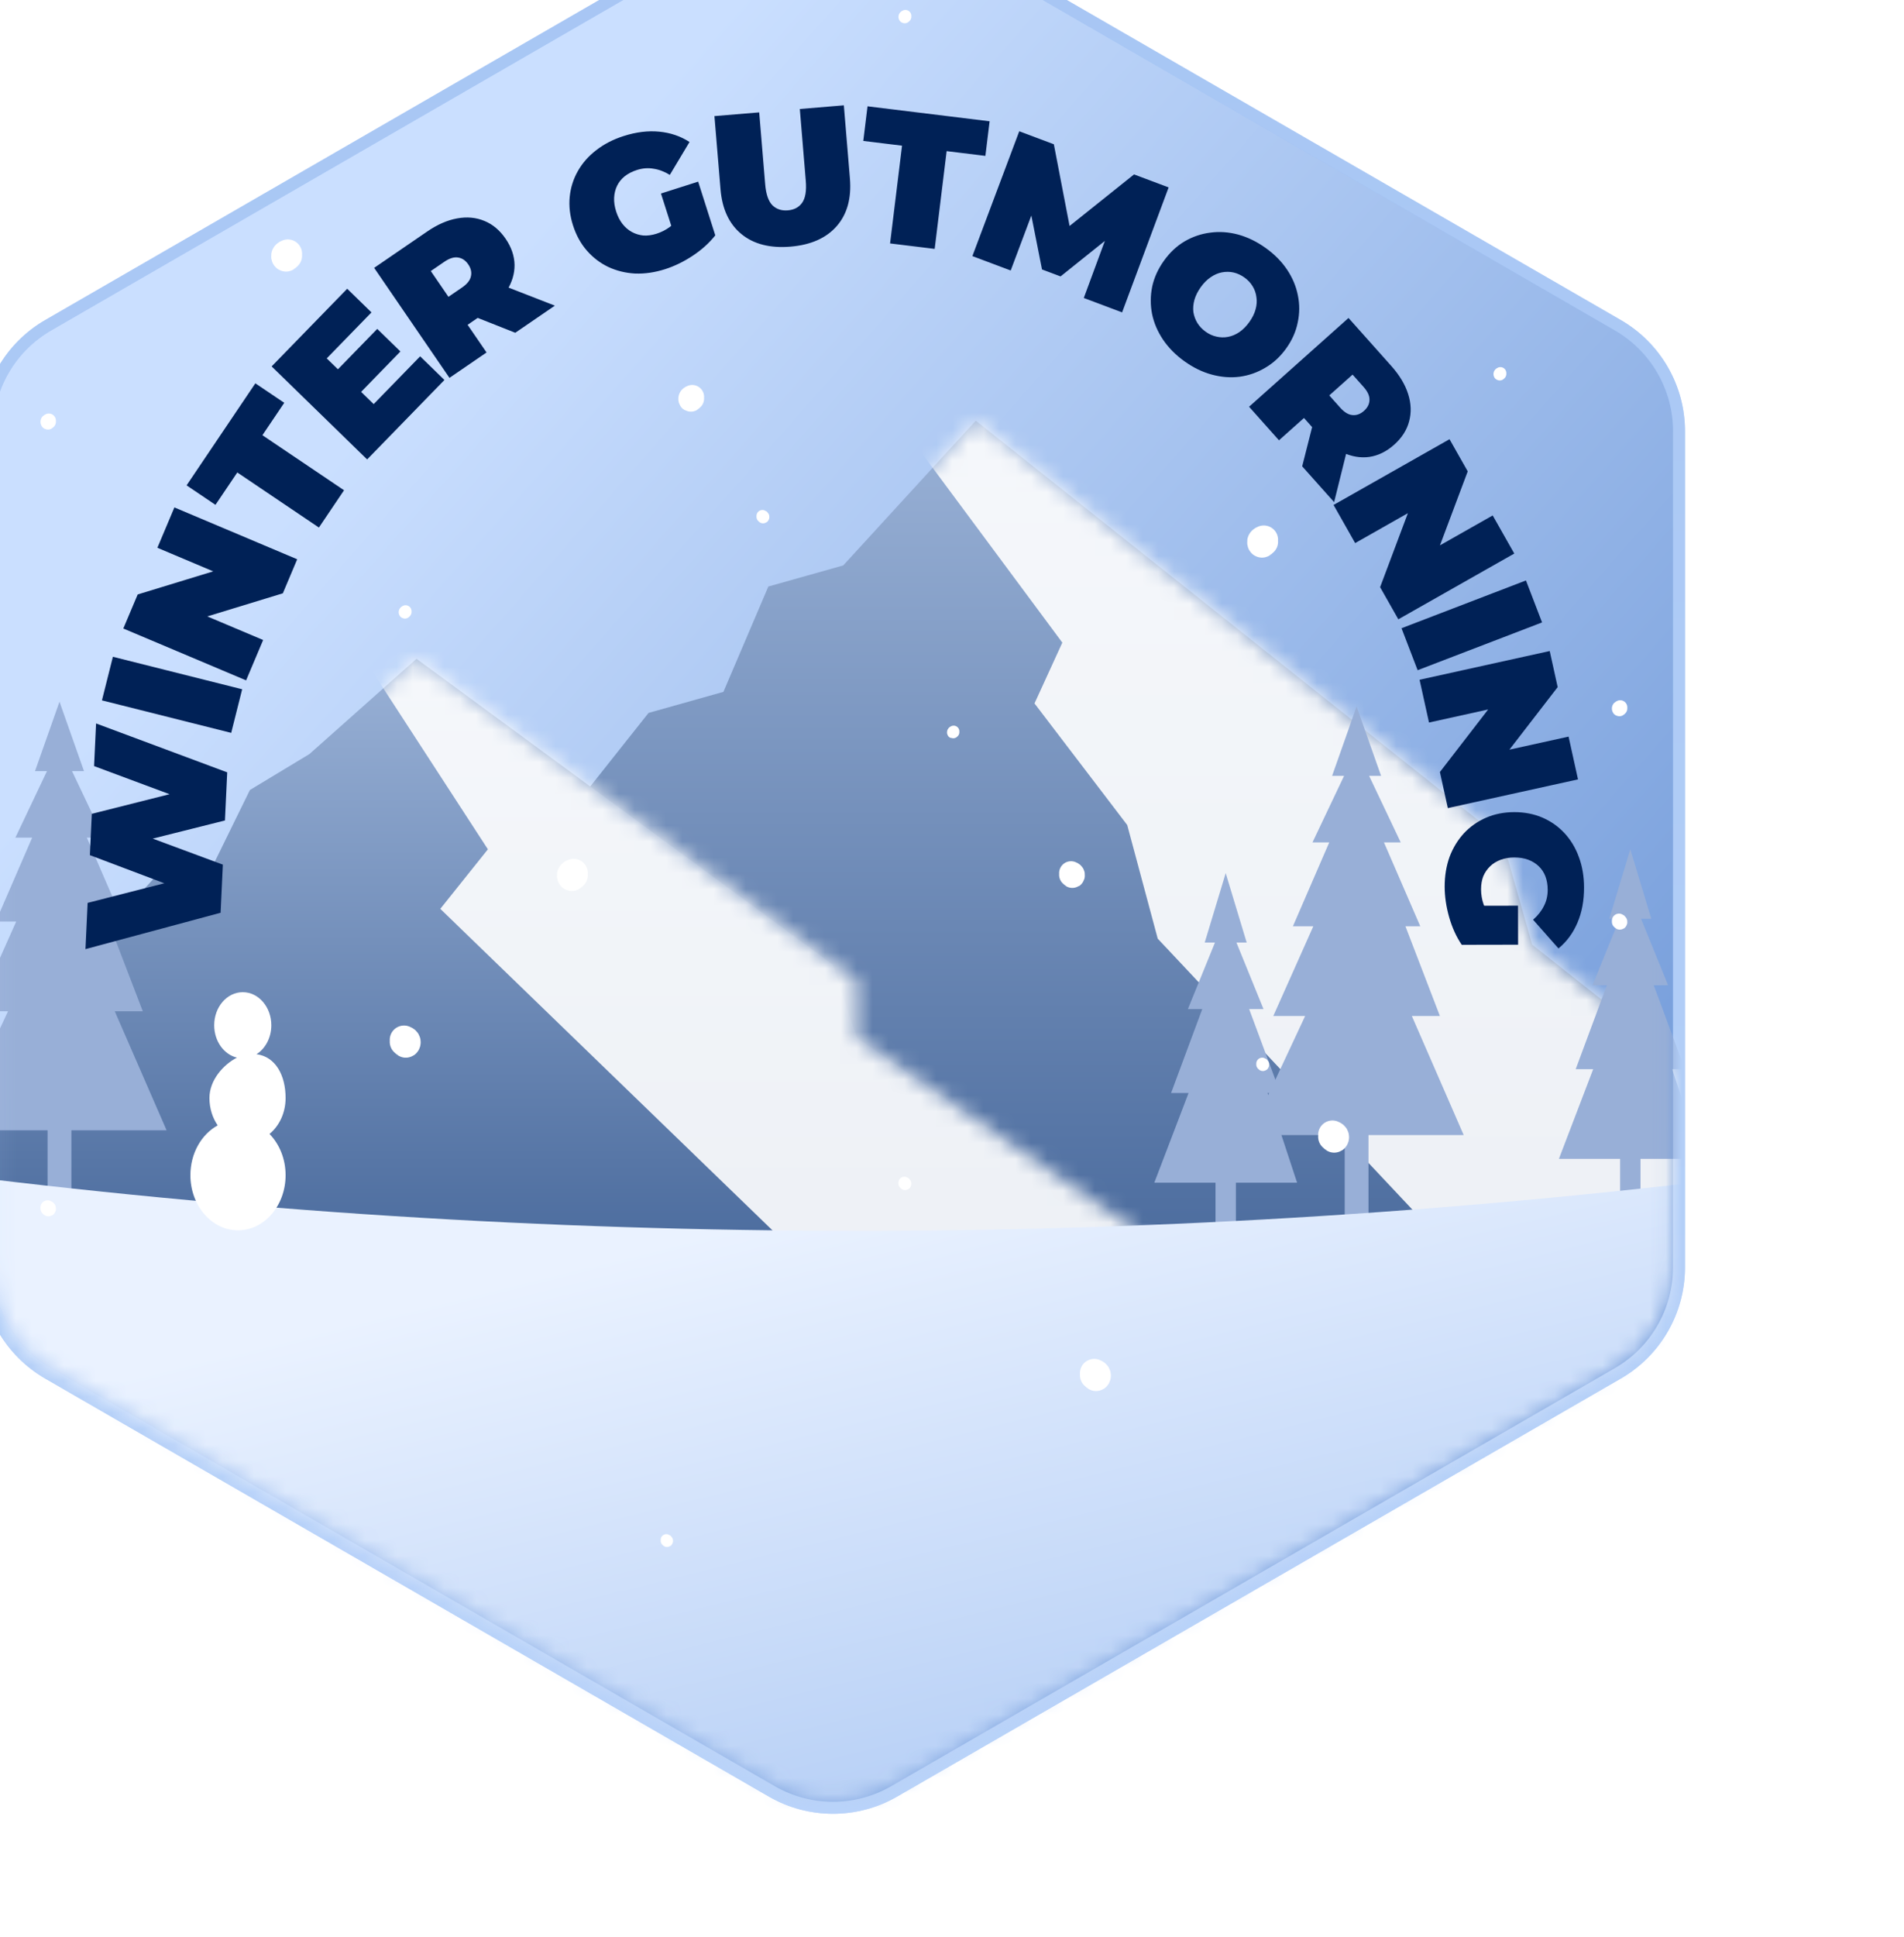 <svg width="120" height="122" viewBox="0 0 120 122" fill="none" xmlns="http://www.w3.org/2000/svg">
<g filter="url(#filter0_i_2729_13770)">
<path d="M56.144 1.656C58.53 0.279 61.47 0.279 63.856 1.656L109.465 27.988C111.851 29.366 113.321 31.912 113.321 34.668V87.332C113.321 90.088 111.851 92.634 109.465 94.012L63.856 120.344C61.47 121.721 58.53 121.721 56.144 120.344L10.535 94.012C8.149 92.634 6.679 90.088 6.679 87.332V34.668C6.679 31.912 8.149 29.366 10.535 27.988L56.144 1.656Z" fill="url(#paint0_linear_2729_13770)"/>
<path d="M56.144 1.656C58.53 0.279 61.47 0.279 63.856 1.656L109.465 27.988C111.851 29.366 113.321 31.912 113.321 34.668V87.332C113.321 90.088 111.851 92.634 109.465 94.012L63.856 120.344C61.47 121.721 58.53 121.721 56.144 120.344L10.535 94.012C8.149 92.634 6.679 90.088 6.679 87.332V34.668C6.679 31.912 8.149 29.366 10.535 27.988L56.144 1.656Z" stroke="#8CB6F5" stroke-width="0.754"/>
<path d="M56.144 1.656C58.53 0.279 61.47 0.279 63.856 1.656L109.465 27.988C111.851 29.366 113.321 31.912 113.321 34.668V87.332C113.321 90.088 111.851 92.634 109.465 94.012L63.856 120.344C61.47 121.721 58.53 121.721 56.144 120.344L10.535 94.012C8.149 92.634 6.679 90.088 6.679 87.332V34.668C6.679 31.912 8.149 29.366 10.535 27.988L56.144 1.656Z" stroke="url(#paint1_linear_2729_13770)" stroke-opacity="0.5" stroke-width="0.754"/>
<mask id="mask0_2729_13770" style="mask-type:alpha" maskUnits="userSpaceOnUse" x="7" y="1" width="106" height="120">
<path d="M56.331 1.983C58.601 0.672 61.397 0.672 63.667 1.983L109.275 28.315C111.545 29.625 112.943 32.047 112.943 34.668V87.332C112.943 89.953 111.545 92.375 109.275 93.685L63.667 120.017C61.397 121.328 58.601 121.328 56.331 120.017L10.723 93.685C8.453 92.375 7.055 89.953 7.055 87.332V34.668C7.055 32.047 8.453 29.625 10.723 28.315L56.331 1.983Z" fill="url(#paint2_linear_2729_13770)"/>
</mask>
<g mask="url(#mask0_2729_13770)">
<path d="M48.374 52.409L20.999 86.918L134.275 90.9L104.068 67.009L102.18 60.373L68.999 34L60.645 43.118L55.925 44.446L53.094 51.082L48.374 52.409Z" fill="url(#paint3_linear_2729_13770)"/>
<mask id="mask1_2729_13770" style="mask-type:alpha" maskUnits="userSpaceOnUse" x="20" y="34" width="115" height="57">
<path d="M48.372 52.409L20.997 86.918L134.273 90.9L104.066 67.009L102.178 60.373L68.997 34L60.644 43.118L55.924 44.446L53.092 51.082L48.372 52.409Z" fill="white" fill-opacity="0.9"/>
</mask>
<g mask="url(#mask1_2729_13770)">
<path d="M74.454 47.98L62.532 31.917L81.623 30.874L147.489 85.089L98.806 86.132L80.467 66.629L78.544 59.47L72.7 51.81L74.454 47.98Z" fill="white"/>
</g>
<path d="M17.25 62.773L-4.5 86.645L85.5 89.4L61.5 72.873L60 68.282L33.75 49L27 55L23.25 57.264L21 61.855L17.25 62.773Z" fill="url(#paint4_linear_2729_13770)"/>
<mask id="mask2_2729_13770" style="mask-type:alpha" maskUnits="userSpaceOnUse" x="-5" y="49" width="91" height="41">
<path d="M17.25 62.773L-4.5 86.645L85.5 89.4L61.5 72.873V69.25L33.75 49L27 55L23.25 57.264L21 61.855L17.25 62.773Z" fill="white" fill-opacity="0.9"/>
</mask>
<g mask="url(#mask2_2729_13770)">
<path d="M38.25 61L28.5 46L43.669 47.875L96 85.38L57.32 86.101L35.25 64.75L38.25 61Z" fill="white"/>
</g>
<path d="M86.073 66.874H85.427L87.133 71.065H86.228L88.192 76.35H87.389L89.25 82H85.393V85H84.107V82H80.25L82.411 76.35H81.308L83.272 71.065H82.367L84.073 66.874H83.427L84.75 62.5L86.073 66.874Z" fill="#98AFD7"/>
<path d="M111.573 65.374H110.927L112.633 69.565H111.728L113.692 74.85H112.889L114.75 80.5H110.893V83.5H109.607V80.5H105.75L107.911 74.85H106.808L108.772 69.565H107.867L109.573 65.374H108.927L110.25 61L111.573 65.374Z" fill="#98AFD7"/>
<path d="M12.794 56.075H12.04L14.03 60.266H12.974L15.265 65.551H14.329L16.5 71.201H14.732L18 78.701H12V82.451H10.5V78.701H4.5L8.007 71.201H6L8.521 65.551H7.235L9.526 60.266H8.47L10.46 56.075H9.706L11.25 51.701L12.794 56.075Z" fill="#98AFD7"/>
<path d="M94.544 56.374H93.79L95.78 60.565H94.724L97.015 65.85H96.079L98.25 71.5H96.482L99.75 79H93.75V85.75H92.25V79H86.25L89.757 71.5H87.75L90.271 65.85H88.985L91.276 60.565H90.22L92.21 56.374H91.456L93 52L94.544 56.374Z" fill="#98AFD7"/>
<path d="M3 81.297V81.297C41.841 86.276 81.159 86.276 120 81.297V81.297V138.297H3V81.297Z" fill="url(#paint5_linear_2729_13770)"/>
<path d="M22.8 70C23.794 70 24.6 70.933 24.6 72.083C24.6 72.869 24.224 73.553 23.668 73.908C24.867 74.062 25.5 75.237 25.5 76.666C25.5 77.603 25.098 78.427 24.485 78.93C25.106 79.566 25.5 80.493 25.5 81.528C25.5 83.445 24.157 85 22.5 85C20.843 85 19.5 83.445 19.5 81.528C19.5 80.141 20.204 78.947 21.22 78.391C20.895 77.917 20.7 77.318 20.7 76.666C20.7 75.53 21.59 74.553 22.434 74.123C21.616 73.928 21 73.089 21 72.083C21 70.933 21.806 70 22.8 70Z" fill="white"/>
<path d="M51.125 32.606C51.102 32.618 51.043 32.7 51.025 32.688C51.007 32.677 50.996 32.642 51.001 32.606C51.007 32.571 51.03 32.536 51.125 32.5" stroke="white" stroke-width="1.5" stroke-linecap="round"/>
<path d="M75.001 62.606C75.024 62.618 75.083 62.7 75.101 62.688C75.118 62.677 75.13 62.642 75.124 62.606C75.119 62.571 75.096 62.536 75.001 62.5" stroke="white" stroke-width="1.5" stroke-linecap="round"/>
<path d="M25.638 23.61C25.61 23.624 25.54 23.722 25.519 23.708C25.497 23.695 25.483 23.653 25.49 23.61C25.497 23.568 25.525 23.526 25.638 23.482" stroke="white" stroke-width="1.8" stroke-linecap="round"/>
<path d="M91.476 79.11C91.504 79.124 91.574 79.222 91.596 79.208C91.617 79.195 91.631 79.153 91.624 79.11C91.618 79.068 91.59 79.026 91.476 78.982" stroke="white" stroke-width="1.8" stroke-linecap="round"/>
<path d="M43.65 62.628C43.622 62.642 43.552 62.74 43.53 62.726C43.509 62.712 43.495 62.67 43.502 62.628C43.508 62.585 43.536 62.543 43.65 62.5" stroke="white" stroke-width="1.8" stroke-linecap="round"/>
<path d="M76.464 94.128C76.492 94.142 76.562 94.24 76.584 94.226C76.605 94.212 76.619 94.17 76.612 94.128C76.606 94.085 76.578 94.043 76.464 94" stroke="white" stroke-width="1.8" stroke-linecap="round"/>
<path d="M67.604 53.621C67.593 53.627 67.565 53.666 67.556 53.661C67.547 53.655 67.542 53.638 67.545 53.621C67.547 53.604 67.558 53.588 67.604 53.57" stroke="white" stroke-width="0.72" stroke-linecap="round"/>
<path d="M49.499 104.551C49.51 104.557 49.538 104.596 49.547 104.59C49.555 104.585 49.561 104.568 49.558 104.551C49.555 104.534 49.544 104.517 49.499 104.5" stroke="white" stroke-width="0.72" stroke-linecap="round"/>
<path d="M87.15 41.628C87.122 41.642 87.052 41.74 87.03 41.726C87.009 41.712 86.995 41.67 87.002 41.628C87.008 41.585 87.037 41.543 87.15 41.5" stroke="white" stroke-width="1.8" stroke-linecap="round"/>
<path d="M32.964 73.128C32.992 73.142 33.062 73.24 33.084 73.226C33.105 73.212 33.119 73.17 33.112 73.128C33.106 73.085 33.078 73.043 32.964 73" stroke="white" stroke-width="1.8" stroke-linecap="round"/>
<path d="M109.613 52.123C109.599 52.129 109.564 52.178 109.553 52.172C109.543 52.165 109.536 52.144 109.539 52.123C109.542 52.101 109.556 52.08 109.613 52.059" stroke="white" stroke-width="0.9" stroke-linecap="round"/>
<path d="M10.501 83.623C10.515 83.629 10.55 83.678 10.561 83.672C10.572 83.665 10.579 83.644 10.575 83.623C10.572 83.601 10.558 83.58 10.501 83.559" stroke="white" stroke-width="0.9" stroke-linecap="round"/>
<path d="M10.575 34.064C10.561 34.071 10.526 34.12 10.515 34.113C10.505 34.106 10.498 34.085 10.501 34.064C10.504 34.043 10.518 34.022 10.575 34" stroke="white" stroke-width="0.9" stroke-linecap="round"/>
<path d="M109.539 65.564C109.553 65.571 109.588 65.62 109.599 65.613C109.61 65.606 109.617 65.585 109.613 65.564C109.61 65.543 109.596 65.522 109.539 65.5" stroke="white" stroke-width="0.9" stroke-linecap="round"/>
<path d="M33.062 46.053C33.051 46.059 33.022 46.1 33.013 46.094C33.004 46.088 32.998 46.071 33.001 46.053C33.004 46.035 33.015 46.018 33.062 46" stroke="white" stroke-width="0.75" stroke-linecap="round"/>
<path d="M87.052 74.553C87.063 74.559 87.093 74.6 87.102 74.594C87.111 74.588 87.116 74.571 87.114 74.553C87.111 74.535 87.099 74.518 87.052 74.5" stroke="white" stroke-width="0.75" stroke-linecap="round"/>
<path d="M64.562 8.553C64.551 8.559 64.522 8.6 64.513 8.594C64.504 8.588 64.498 8.571 64.501 8.553C64.504 8.535 64.515 8.518 64.562 8.5" stroke="white" stroke-width="0.75" stroke-linecap="round"/>
<path d="M55.552 40.053C55.563 40.059 55.593 40.1 55.602 40.094C55.611 40.088 55.616 40.071 55.614 40.053C55.611 40.035 55.599 40.018 55.552 40" stroke="white" stroke-width="0.75" stroke-linecap="round"/>
<path d="M102.062 31.053C102.051 31.059 102.022 31.1 102.013 31.094C102.004 31.088 101.998 31.071 102.001 31.053C102.004 31.035 102.015 31.018 102.062 31" stroke="white" stroke-width="0.75" stroke-linecap="round"/>
<path d="M64.499 82.053C64.511 82.059 64.54 82.1 64.549 82.094C64.558 82.088 64.564 82.071 64.561 82.053C64.558 82.035 64.546 82.018 64.499 82" stroke="white" stroke-width="0.75" stroke-linecap="round"/>
</g>
<path d="M21.403 64.998L12.886 67.288L13.023 64.375L20.21 62.539L20.141 64.001L13.165 61.367L13.287 58.765L20.473 56.953L20.407 58.356L13.429 55.757L13.555 53.072L21.82 56.152L21.677 59.184L15.793 60.661L15.831 59.846L21.546 61.965L21.403 64.998ZM22.072 53.665L13.925 51.618L14.615 48.872L22.762 50.918L22.072 53.665ZM23.011 50.358L15.272 47.091L16.178 44.946L22.549 42.999L22.129 43.994L17.419 42.005L18.492 39.463L26.231 42.73L25.326 44.874L18.955 46.822L19.375 45.827L24.084 47.815L23.011 50.358ZM27.599 40.731L22.456 37.262L21.08 39.301L19.26 38.074L23.594 31.647L25.415 32.874L24.039 34.914L29.183 38.383L27.599 40.731ZM28.664 30.9L31.276 28.218L32.737 29.64L30.126 32.323L28.664 30.9ZM31.051 32.956L33.98 29.946L35.511 31.436L30.639 36.441L24.62 30.581L29.383 25.689L30.913 27.179L28.093 30.076L31.051 32.956ZM35.828 31.303L31.081 24.373L34.418 22.088C35.064 21.645 35.694 21.369 36.308 21.259C36.928 21.144 37.502 21.197 38.031 21.417C38.555 21.63 39 22.004 39.366 22.538C39.732 23.073 39.92 23.623 39.929 24.189C39.934 24.748 39.769 25.293 39.434 25.823C39.105 26.348 38.618 26.833 37.971 27.276L35.932 28.673L36.313 27L38.165 29.703L35.828 31.303ZM39.976 28.462L36.544 27.104L39.019 25.409L42.471 26.753L39.976 28.462ZM36.49 27.258L34.724 26.91L36.615 25.615C36.939 25.394 37.127 25.158 37.179 24.909C37.238 24.655 37.182 24.403 37.01 24.152C36.838 23.901 36.623 23.758 36.365 23.721C36.114 23.68 35.827 23.77 35.503 23.991L33.612 25.287L33.926 23.515L36.49 27.258ZM49.419 24.456C48.771 24.662 48.142 24.754 47.529 24.731C46.923 24.698 46.358 24.559 45.835 24.315C45.319 24.068 44.87 23.724 44.486 23.284C44.102 22.844 43.811 22.315 43.614 21.698C43.417 21.08 43.348 20.481 43.406 19.9C43.464 19.319 43.635 18.777 43.92 18.275C44.205 17.772 44.59 17.335 45.076 16.961C45.566 16.578 46.143 16.281 46.806 16.069C47.599 15.816 48.346 15.725 49.049 15.794C49.759 15.862 50.395 16.079 50.957 16.445L49.716 18.517C49.372 18.307 49.028 18.177 48.685 18.128C48.347 18.067 47.998 18.095 47.64 18.209C47.343 18.304 47.087 18.436 46.872 18.605C46.665 18.772 46.506 18.97 46.394 19.198C46.282 19.427 46.22 19.678 46.206 19.951C46.192 20.224 46.235 20.517 46.335 20.83C46.43 21.127 46.563 21.387 46.735 21.609C46.904 21.824 47.101 21.992 47.324 22.114C47.548 22.235 47.79 22.309 48.05 22.336C48.315 22.352 48.593 22.314 48.883 22.221C49.187 22.124 49.469 21.979 49.727 21.788C49.982 21.589 50.234 21.311 50.481 20.955L52.581 22.326C52.198 22.809 51.722 23.238 51.153 23.613C50.584 23.988 50.006 24.268 49.419 24.456ZM50.128 22.73L49.158 19.69L51.502 18.942L52.581 22.326L50.128 22.73ZM57.317 23.037C56.033 23.143 55.004 22.88 54.229 22.246C53.454 21.612 53.014 20.669 52.91 19.417L52.527 14.813L55.349 14.579L55.725 19.099C55.778 19.737 55.932 20.182 56.185 20.434C56.438 20.677 56.76 20.783 57.151 20.751C57.55 20.718 57.849 20.56 58.051 20.279C58.26 19.988 58.337 19.524 58.284 18.886L57.909 14.366L60.683 14.135L61.066 18.739C61.17 19.991 60.892 20.994 60.232 21.747C59.572 22.5 58.6 22.93 57.317 23.037ZM63.597 22.834L64.351 16.676L61.909 16.377L62.176 14.197L69.871 15.14L69.604 17.319L67.162 17.02L66.408 23.178L63.597 22.834ZM68.785 23.632L71.739 15.768L73.919 16.587L75.135 22.903L73.989 22.472L78.974 18.487L81.153 19.305L78.221 27.177L75.806 26.27L77.37 22.038L77.752 22.181L74.342 24.912L73.173 24.473L72.315 20.138L72.787 20.315L71.2 24.539L68.785 23.632ZM82.151 30.259C81.598 29.863 81.147 29.408 80.798 28.892C80.456 28.381 80.226 27.843 80.109 27.277C79.998 26.705 80 26.131 80.117 25.556C80.24 24.985 80.486 24.443 80.854 23.929C81.226 23.408 81.66 23.001 82.156 22.707C82.663 22.411 83.204 22.227 83.776 22.155C84.354 22.076 84.94 22.117 85.534 22.276C86.135 22.441 86.711 22.721 87.264 23.117C87.824 23.517 88.275 23.973 88.617 24.484C88.96 24.995 89.187 25.536 89.299 26.108C89.416 26.674 89.412 27.242 89.289 27.813C89.177 28.382 88.935 28.927 88.562 29.447C88.194 29.961 87.757 30.366 87.25 30.662C86.749 30.963 86.21 31.152 85.632 31.231C85.059 31.303 84.476 31.259 83.882 31.099C83.287 30.94 82.711 30.66 82.151 30.259ZM83.486 28.395C83.7 28.549 83.927 28.652 84.165 28.704C84.409 28.761 84.651 28.767 84.89 28.722C85.14 28.675 85.379 28.575 85.606 28.423C85.838 28.264 86.049 28.051 86.24 27.785C86.431 27.518 86.562 27.252 86.633 26.988C86.708 26.718 86.726 26.46 86.685 26.214C86.656 25.967 86.574 25.737 86.442 25.523C86.315 25.315 86.145 25.134 85.93 24.98C85.716 24.827 85.486 24.721 85.241 24.664C85.003 24.612 84.759 24.609 84.509 24.657C84.27 24.702 84.035 24.804 83.803 24.963C83.576 25.115 83.367 25.325 83.176 25.591C82.985 25.858 82.852 26.127 82.776 26.397C82.705 26.661 82.684 26.917 82.714 27.164C82.755 27.41 82.838 27.637 82.964 27.845C83.097 28.058 83.271 28.242 83.486 28.395ZM86.223 33.122L92.491 27.53L95.183 30.548C95.705 31.133 96.059 31.723 96.247 32.317C96.439 32.917 96.46 33.493 96.309 34.046C96.165 34.593 95.851 35.082 95.367 35.514C94.884 35.945 94.362 36.201 93.802 36.283C93.248 36.359 92.687 36.264 92.118 36C91.555 35.741 91.013 35.319 90.491 34.734L88.845 32.889L90.553 33.054L88.108 35.235L86.223 33.122ZM89.57 36.874L90.479 33.297L92.476 35.535L91.583 39.131L89.57 36.874ZM90.32 33.262L90.439 31.467L91.965 33.178C92.226 33.47 92.483 33.627 92.737 33.647C92.996 33.673 93.239 33.585 93.466 33.382C93.693 33.18 93.808 32.949 93.812 32.688C93.82 32.434 93.695 32.16 93.433 31.867L91.908 30.157L93.705 30.243L90.32 33.262ZM91.548 39.308L98.856 35.167L100.004 37.192L97.662 43.429L97.13 42.49L101.577 39.969L102.938 42.37L95.63 46.512L94.482 44.487L96.824 38.25L97.356 39.189L92.909 41.71L91.548 39.308ZM95.832 47.074L103.674 44.064L104.689 46.708L96.847 49.718L95.832 47.074ZM96.969 50.319L105.171 48.51L105.673 50.783L101.601 56.056L101.368 55.001L106.36 53.901L106.954 56.596L98.751 58.404L98.25 56.131L102.322 50.858L102.555 51.913L97.563 53.014L96.969 50.319ZM98.551 63.359C98.55 62.679 98.652 62.051 98.859 61.475C99.074 60.906 99.377 60.41 99.768 59.985C100.159 59.568 100.623 59.243 101.158 59.01C101.694 58.777 102.285 58.66 102.933 58.658C103.581 58.657 104.174 58.772 104.71 59.002C105.246 59.233 105.711 59.56 106.104 59.983C106.497 60.407 106.798 60.906 107.007 61.482C107.224 62.065 107.334 62.705 107.335 63.401C107.337 64.233 107.199 64.973 106.92 65.622C106.641 66.278 106.242 66.819 105.723 67.244L104.124 65.436C104.427 65.171 104.654 64.882 104.806 64.57C104.965 64.266 105.044 63.926 105.044 63.55C105.043 63.238 104.994 62.954 104.898 62.698C104.801 62.45 104.661 62.239 104.476 62.063C104.292 61.887 104.072 61.752 103.816 61.656C103.559 61.561 103.267 61.513 102.939 61.514C102.627 61.515 102.339 61.563 102.076 61.66C101.82 61.757 101.6 61.893 101.416 62.069C101.233 62.246 101.089 62.454 100.986 62.694C100.89 62.943 100.843 63.219 100.844 63.523C100.844 63.843 100.897 64.154 101.001 64.458C101.114 64.762 101.303 65.086 101.568 65.429L99.627 67.017C99.282 66.506 99.017 65.922 98.831 65.267C98.646 64.611 98.552 63.975 98.551 63.359ZM99.982 64.556L103.174 64.55L103.179 67.01L99.627 67.017L99.982 64.556Z" fill="#002156"/>
</g>
<defs>
<filter id="filter0_i_2729_13770" x="-7.5" y="-7.254" width="127.5" height="129.008" filterUnits="userSpaceOnUse" color-interpolation-filters="sRGB">
<feFlood flood-opacity="0" result="BackgroundImageFix"/>
<feBlend mode="normal" in="SourceGraphic" in2="BackgroundImageFix" result="shape"/>
<feColorMatrix in="SourceAlpha" type="matrix" values="0 0 0 0 0 0 0 0 0 0 0 0 0 0 0 0 0 0 127 0" result="hardAlpha"/>
<feOffset dx="-7.5" dy="-7.5"/>
<feGaussianBlur stdDeviation="3.75"/>
<feComposite in2="hardAlpha" operator="arithmetic" k2="-1" k3="1"/>
<feColorMatrix type="matrix" values="0 0 0 0 0 0 0 0 0 0 0 0 0 0 0 0 0 0 0.25 0"/>
<feBlend mode="overlay" in2="shape" result="effect1_innerShadow_2729_13770"/>
</filter>
<linearGradient id="paint0_linear_2729_13770" x1="6.768" y1="0.674" x2="126.482" y2="106.31" gradientUnits="userSpaceOnUse">
<stop offset="0.25" stop-color="#CADFFF"/>
<stop offset="1" stop-color="#5C89CF"/>
</linearGradient>
<linearGradient id="paint1_linear_2729_13770" x1="60" y1="1" x2="60" y2="121" gradientUnits="userSpaceOnUse">
<stop stop-color="#C1D5F3"/>
<stop offset="1" stop-color="#E6F0FF"/>
</linearGradient>
<linearGradient id="paint2_linear_2729_13770" x1="6.767" y1="0.674" x2="126.481" y2="106.31" gradientUnits="userSpaceOnUse">
<stop offset="0.25" stop-color="#C8D8F1"/>
<stop offset="1" stop-color="#617491"/>
</linearGradient>
<linearGradient id="paint3_linear_2729_13770" x1="77.637" y1="34" x2="77.637" y2="90.9" gradientUnits="userSpaceOnUse">
<stop stop-color="#99B1D6"/>
<stop offset="1" stop-color="#456699"/>
</linearGradient>
<linearGradient id="paint4_linear_2729_13770" x1="40.5" y1="49" x2="40.5" y2="89.4" gradientUnits="userSpaceOnUse">
<stop stop-color="#99B1D6"/>
<stop offset="1" stop-color="#456699"/>
</linearGradient>
<linearGradient id="paint5_linear_2729_13770" x1="52.5" y1="85.047" x2="64.5" y2="133.797" gradientUnits="userSpaceOnUse">
<stop stop-color="#EAF2FF"/>
<stop offset="1" stop-color="#A7C5F3"/>
</linearGradient>
</defs>
</svg>
